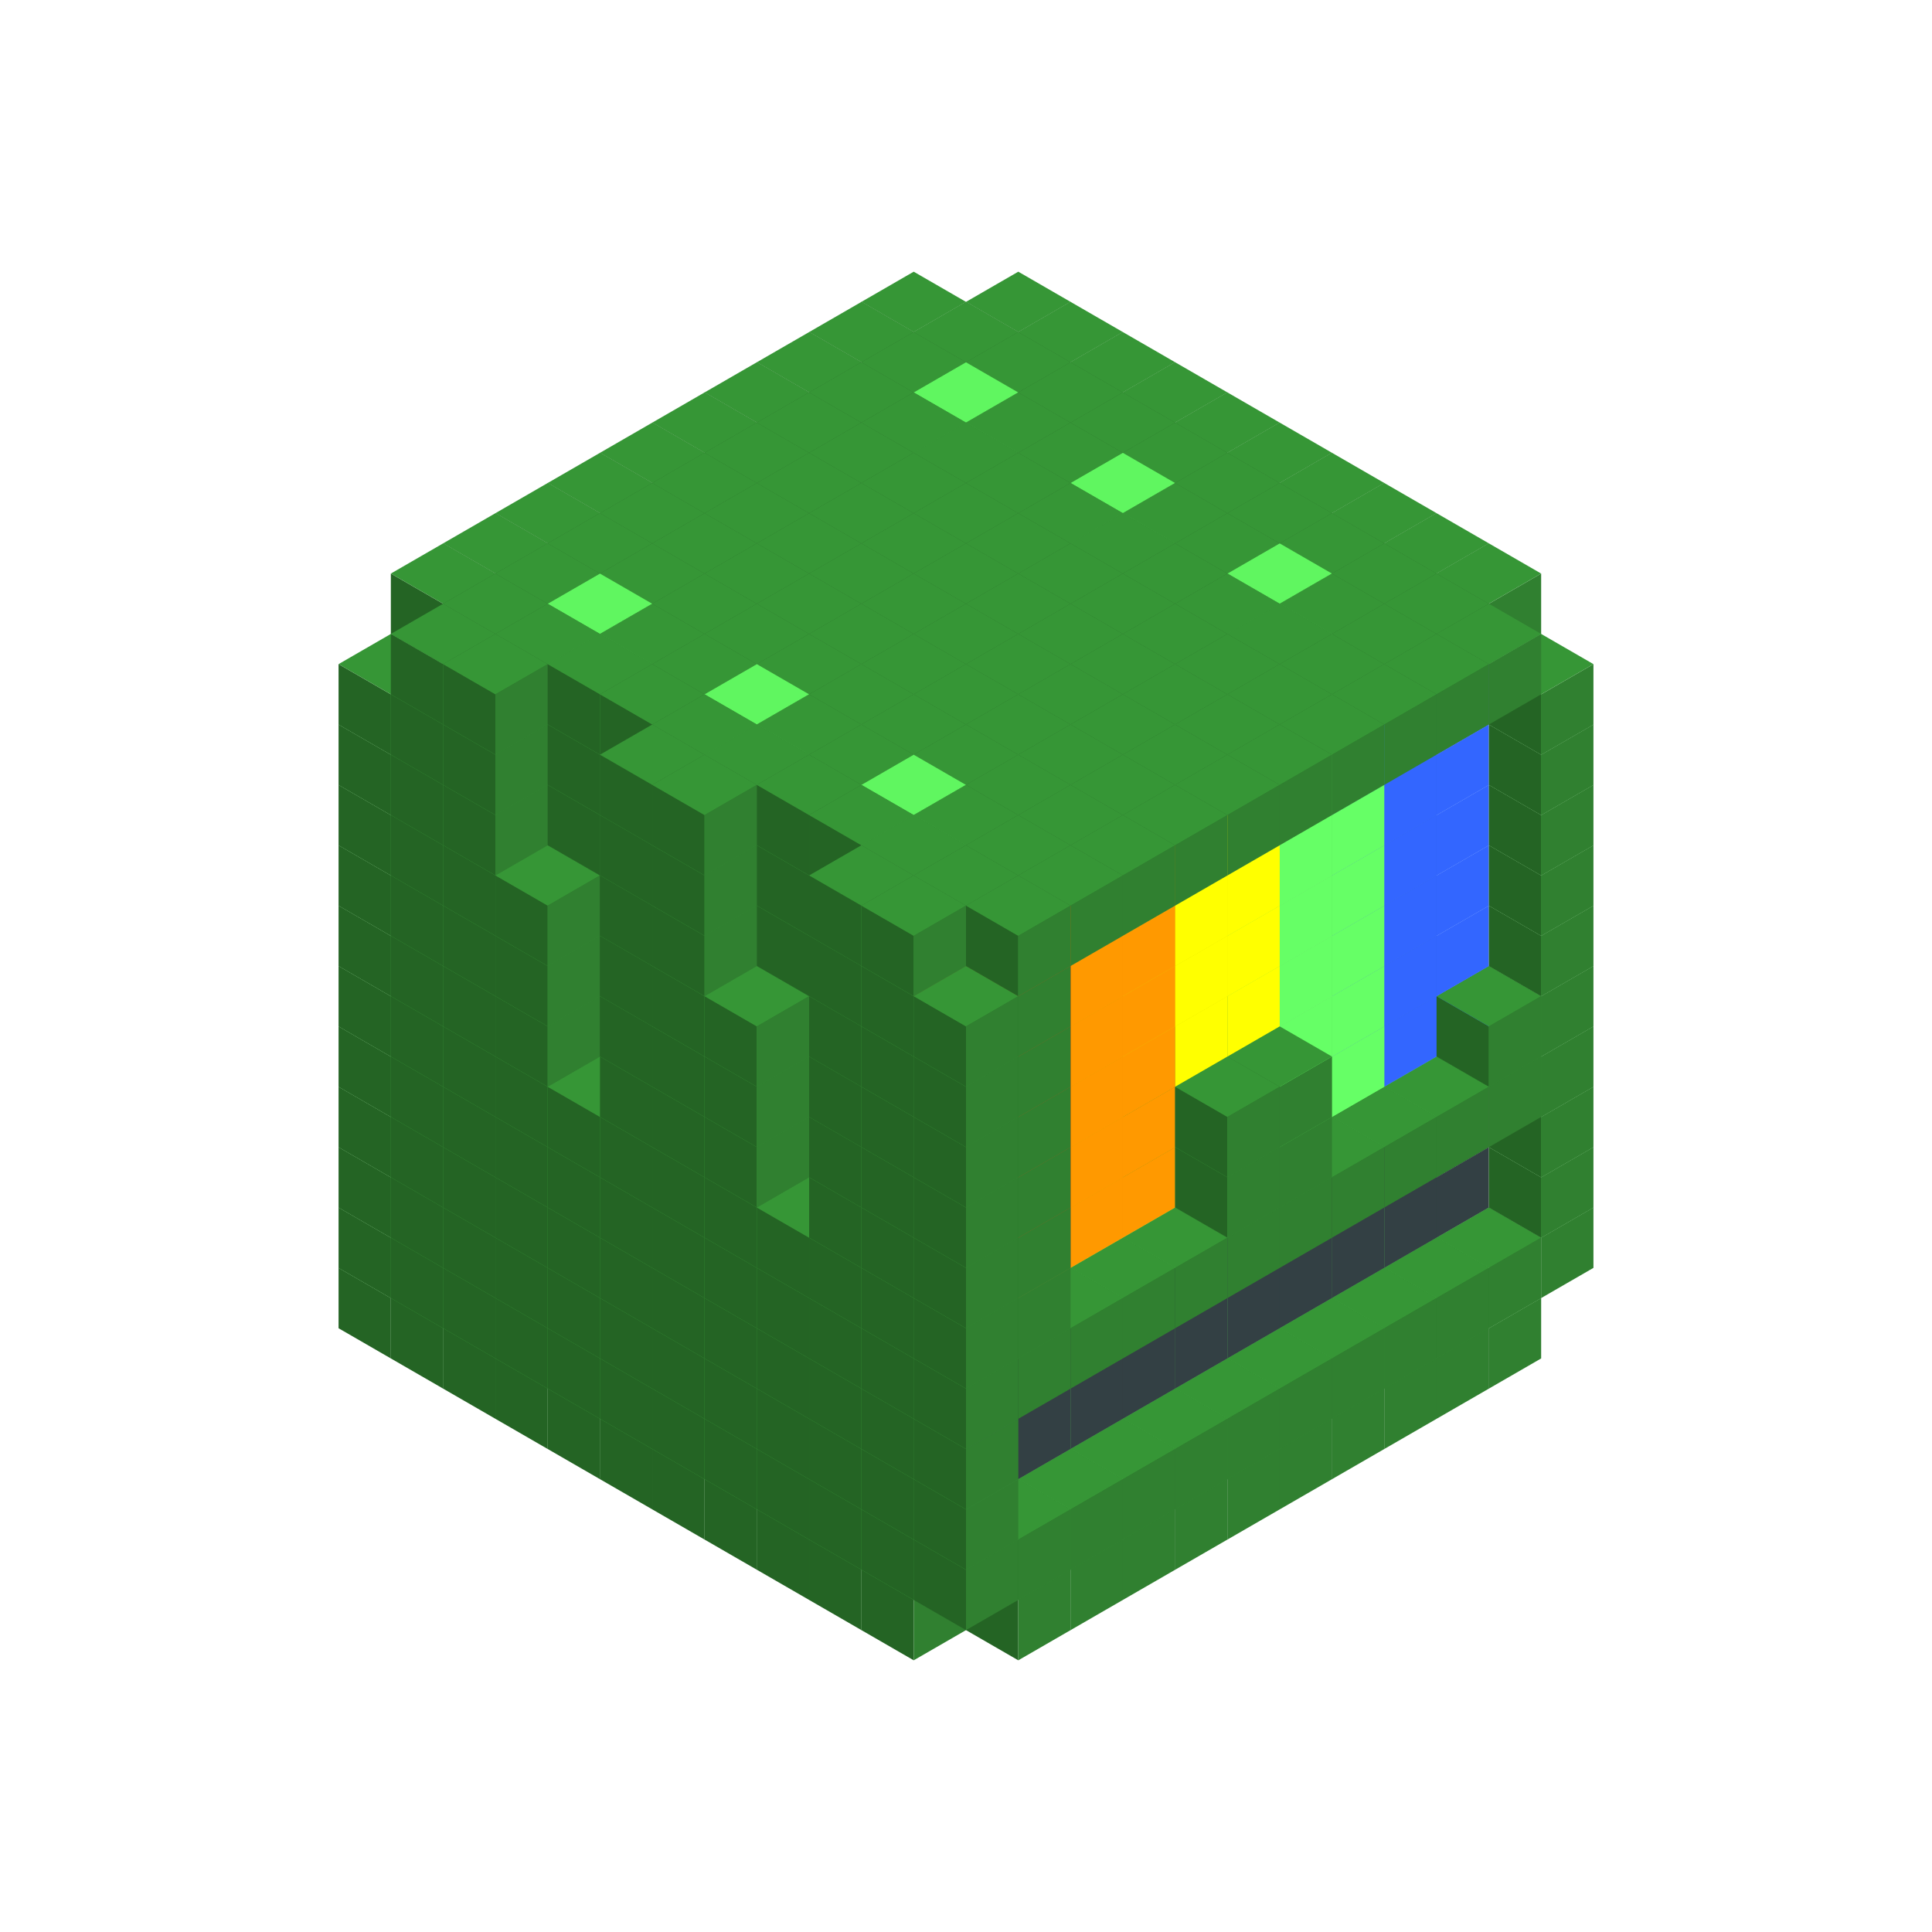 
<svg width='600' height='600' viewBox='4436371 5550000 3200000 3200000' xmlns='http://www.w3.org/2000/svg' xmlns:xlink='http://www.w3.org/1999/xlink'>
<use xlink:href='#v-0x000001b8-1' transform='translate(983738,3600000)'/>
<use xlink:href='#v-0x000001b8-1' transform='translate(1070341,3650000)'/>
<use xlink:href='#v-0x000001b8-1' transform='translate(1156944,3700000)'/>
<use xlink:href='#v-0x000001b8-1' transform='translate(1243547,3750000)'/>
<use xlink:href='#v-0x000001b8-1' transform='translate(1330150,3800000)'/>
<use xlink:href='#v-0x000001b8-1' transform='translate(1416753,3850000)'/>
<use xlink:href='#v-0x000001b8-1' transform='translate(1503356,3900000)'/>
<use xlink:href='#v-0x000001b8-1' transform='translate(1589959,3950000)'/>
<use xlink:href='#v-0x000001b8-1' transform='translate(1676562,4000000)'/>
<use xlink:href='#v-0x000001b8-1' transform='translate(1763165,4050000)'/>
<use xlink:href='#v-0x000001b8-1' transform='translate(1849768,4100000)'/>
<use xlink:href='#v-0x000001b8-1' transform='translate(2802401,3650000)'/>
<use xlink:href='#v-0x000001b8-1' transform='translate(2715798,3700000)'/>
<use xlink:href='#v-0x000001b8-1' transform='translate(2629195,3750000)'/>
<use xlink:href='#v-0x000001b8-1' transform='translate(2542592,3800000)'/>
<use xlink:href='#v-0x000001b8-1' transform='translate(2455989,3850000)'/>
<use xlink:href='#v-0x000001b8-1' transform='translate(2369386,3900000)'/>
<use xlink:href='#v-0x000001b8-1' transform='translate(2282783,3950000)'/>
<use xlink:href='#v-0x000001b8-1' transform='translate(2196180,4000000)'/>
<use xlink:href='#v-0x000001b8-1' transform='translate(2109577,4050000)'/>
<use xlink:href='#v-0x000001b8-1' transform='translate(2022974,4100000)'/>
<use xlink:href='#v-0x000001b8-1' transform='translate(983738,3500000)'/>
<use xlink:href='#v-0x000001b8-1' transform='translate(1156944,3500000)'/>
<use xlink:href='#v-0x000001b8-1' transform='translate(1070341,3550000)'/>
<use xlink:href='#v-0x000001b8-1' transform='translate(1243547,3550000)'/>
<use xlink:href='#v-0x000001b8-1' transform='translate(1156944,3600000)'/>
<use xlink:href='#v-0x000001b8-1' transform='translate(1330150,3600000)'/>
<use xlink:href='#v-0x000001b8-1' transform='translate(1243547,3650000)'/>
<use xlink:href='#v-0x000001b8-1' transform='translate(1416753,3650000)'/>
<use xlink:href='#v-0x000001b8-1' transform='translate(1330150,3700000)'/>
<use xlink:href='#v-0x000001b8-1' transform='translate(1503356,3700000)'/>
<use xlink:href='#v-0x000001b8-1' transform='translate(1416753,3750000)'/>
<use xlink:href='#v-0x000001b8-1' transform='translate(1589959,3750000)'/>
<use xlink:href='#v-0x000001b8-1' transform='translate(1503356,3800000)'/>
<use xlink:href='#v-0x000001b8-1' transform='translate(1676562,3800000)'/>
<use xlink:href='#v-0x000001b8-1' transform='translate(1589959,3850000)'/>
<use xlink:href='#v-0x000001b8-1' transform='translate(1763165,3850000)'/>
<use xlink:href='#v-0x000001b8-1' transform='translate(1676562,3900000)'/>
<use xlink:href='#v-0x000001b8-1' transform='translate(1849768,3900000)'/>
<use xlink:href='#v-0x000001b8-1' transform='translate(1763165,3950000)'/>
<use xlink:href='#v-0x000001b8-2' transform='translate(2715798,3500000)'/>
<use xlink:href='#v-0x000001b8-2' transform='translate(2629195,3550000)'/>
<use xlink:href='#v-0x000001b8-2' transform='translate(2542592,3600000)'/>
<use xlink:href='#v-0x000001b8-2' transform='translate(2455989,3650000)'/>
<use xlink:href='#v-0x000001b8-2' transform='translate(2369386,3700000)'/>
<use xlink:href='#v-0x000001b8-2' transform='translate(2282783,3750000)'/>
<use xlink:href='#v-0x000001b8-2' transform='translate(2196180,3800000)'/>
<use xlink:href='#v-0x000001b8-2' transform='translate(2109577,3850000)'/>
<use xlink:href='#v-0x000001b8-2' transform='translate(2022974,3900000)'/>
<use xlink:href='#v-0x000001b8-1' transform='translate(1936371,3950000)'/>
<use xlink:href='#v-0x000001b8-1' transform='translate(1849768,4000000)'/>
<use xlink:href='#v-0x000001b8-1' transform='translate(2889004,3500000)'/>
<use xlink:href='#v-0x000001b8-1' transform='translate(2802401,3550000)'/>
<use xlink:href='#v-0x000001b8-1' transform='translate(2715798,3600000)'/>
<use xlink:href='#v-0x000001b8-1' transform='translate(2629195,3650000)'/>
<use xlink:href='#v-0x000001b8-1' transform='translate(2542592,3700000)'/>
<use xlink:href='#v-0x000001b8-1' transform='translate(2455989,3750000)'/>
<use xlink:href='#v-0x000001b8-1' transform='translate(2369386,3800000)'/>
<use xlink:href='#v-0x000001b8-1' transform='translate(2282783,3850000)'/>
<use xlink:href='#v-0x000001b8-1' transform='translate(2196180,3900000)'/>
<use xlink:href='#v-0x000001b8-1' transform='translate(2109577,3950000)'/>
<use xlink:href='#v-0x000001b8-1' transform='translate(2022974,4000000)'/>
<use xlink:href='#v-0x000001b8-1' transform='translate(1936371,4050000)'/>
<use xlink:href='#v-0x000001b8-1' transform='translate(983738,3400000)'/>
<use xlink:href='#v-0x000001b8-1' transform='translate(1156944,3400000)'/>
<use xlink:href='#v-0x000001b8-1' transform='translate(1070341,3450000)'/>
<use xlink:href='#v-0x000001b8-1' transform='translate(1243547,3450000)'/>
<use xlink:href='#v-0x000001b8-1' transform='translate(1156944,3500000)'/>
<use xlink:href='#v-0x000001b8-1' transform='translate(1330150,3500000)'/>
<use xlink:href='#v-0x000001b8-1' transform='translate(1243547,3550000)'/>
<use xlink:href='#v-0x000001b8-1' transform='translate(1416753,3550000)'/>
<use xlink:href='#v-0x000001b8-1' transform='translate(1330150,3600000)'/>
<use xlink:href='#v-0x000001b8-1' transform='translate(1503356,3600000)'/>
<use xlink:href='#v-0x000001b8-1' transform='translate(1416753,3650000)'/>
<use xlink:href='#v-0x000001b8-1' transform='translate(1589959,3650000)'/>
<use xlink:href='#v-0x000001b8-1' transform='translate(1503356,3700000)'/>
<use xlink:href='#v-0x000001b8-1' transform='translate(1676562,3700000)'/>
<use xlink:href='#v-0x000001b8-1' transform='translate(1589959,3750000)'/>
<use xlink:href='#v-0x000001b8-1' transform='translate(1763165,3750000)'/>
<use xlink:href='#v-0x000001b8-1' transform='translate(1676562,3800000)'/>
<use xlink:href='#v-0x000001b8-1' transform='translate(1849768,3800000)'/>
<use xlink:href='#v-0x000001b8-1' transform='translate(1763165,3850000)'/>
<use xlink:href='#v-0x000001b8-4' transform='translate(2715798,3400000)'/>
<use xlink:href='#v-0x000001b8-4' transform='translate(2629195,3450000)'/>
<use xlink:href='#v-0x000001b8-4' transform='translate(2542592,3500000)'/>
<use xlink:href='#v-0x000001b8-4' transform='translate(2455989,3550000)'/>
<use xlink:href='#v-0x000001b8-4' transform='translate(2369386,3600000)'/>
<use xlink:href='#v-0x000001b8-4' transform='translate(2282783,3650000)'/>
<use xlink:href='#v-0x000001b8-4' transform='translate(2196180,3700000)'/>
<use xlink:href='#v-0x000001b8-4' transform='translate(2109577,3750000)'/>
<use xlink:href='#v-0x000001b8-4' transform='translate(2022974,3800000)'/>
<use xlink:href='#v-0x000001b8-4' transform='translate(1936371,3850000)'/>
<use xlink:href='#v-0x000001b8-1' transform='translate(1849768,3900000)'/>
<use xlink:href='#v-0x000001b8-1' transform='translate(2889004,3400000)'/>
<use xlink:href='#v-0x000001b8-1' transform='translate(1936371,3950000)'/>
<use xlink:href='#v-0x000001b8-1' transform='translate(983738,3300000)'/>
<use xlink:href='#v-0x000001b8-1' transform='translate(1156944,3300000)'/>
<use xlink:href='#v-0x000001b8-1' transform='translate(1070341,3350000)'/>
<use xlink:href='#v-0x000001b8-1' transform='translate(1243547,3350000)'/>
<use xlink:href='#v-0x000001b8-1' transform='translate(1156944,3400000)'/>
<use xlink:href='#v-0x000001b8-1' transform='translate(1330150,3400000)'/>
<use xlink:href='#v-0x000001b8-1' transform='translate(1243547,3450000)'/>
<use xlink:href='#v-0x000001b8-1' transform='translate(1416753,3450000)'/>
<use xlink:href='#v-0x000001b8-1' transform='translate(1330150,3500000)'/>
<use xlink:href='#v-0x000001b8-1' transform='translate(1503356,3500000)'/>
<use xlink:href='#v-0x000001b8-1' transform='translate(1416753,3550000)'/>
<use xlink:href='#v-0x000001b8-1' transform='translate(1589959,3550000)'/>
<use xlink:href='#v-0x000001b8-1' transform='translate(1503356,3600000)'/>
<use xlink:href='#v-0x000001b8-1' transform='translate(1676562,3600000)'/>
<use xlink:href='#v-0x000001b8-1' transform='translate(1589959,3650000)'/>
<use xlink:href='#v-0x000001b8-1' transform='translate(1763165,3650000)'/>
<use xlink:href='#v-0x000001b8-1' transform='translate(1676562,3700000)'/>
<use xlink:href='#v-0x000001b8-1' transform='translate(1849768,3700000)'/>
<use xlink:href='#v-0x000001b8-1' transform='translate(1763165,3750000)'/>
<use xlink:href='#v-0x000001b8-4' transform='translate(2715798,3300000)'/>
<use xlink:href='#v-0x000001b8-4' transform='translate(2629195,3350000)'/>
<use xlink:href='#v-0x000001b8-4' transform='translate(2542592,3400000)'/>
<use xlink:href='#v-0x000001b8-4' transform='translate(2455989,3450000)'/>
<use xlink:href='#v-0x000001b8-4' transform='translate(2369386,3500000)'/>
<use xlink:href='#v-0x000001b8-4' transform='translate(2282783,3550000)'/>
<use xlink:href='#v-0x000001b8-4' transform='translate(2196180,3600000)'/>
<use xlink:href='#v-0x000001b8-4' transform='translate(2109577,3650000)'/>
<use xlink:href='#v-0x000001b8-4' transform='translate(2022974,3700000)'/>
<use xlink:href='#v-0x000001b8-4' transform='translate(1936371,3750000)'/>
<use xlink:href='#v-0x000001b8-1' transform='translate(1849768,3800000)'/>
<use xlink:href='#v-0x000001b8-1' transform='translate(2889004,3300000)'/>
<use xlink:href='#v-0x000001b8-1' transform='translate(1936371,3850000)'/>
<use xlink:href='#v-0x000001b8-1' transform='translate(983738,3200000)'/>
<use xlink:href='#v-0x000001b8-1' transform='translate(1156944,3200000)'/>
<use xlink:href='#v-0x000001b8-1' transform='translate(1070341,3250000)'/>
<use xlink:href='#v-0x000001b8-1' transform='translate(1243547,3250000)'/>
<use xlink:href='#v-0x000001b8-1' transform='translate(1156944,3300000)'/>
<use xlink:href='#v-0x000001b8-1' transform='translate(1330150,3300000)'/>
<use xlink:href='#v-0x000001b8-1' transform='translate(1243547,3350000)'/>
<use xlink:href='#v-0x000001b8-1' transform='translate(1416753,3350000)'/>
<use xlink:href='#v-0x000001b8-1' transform='translate(1330150,3400000)'/>
<use xlink:href='#v-0x000001b8-1' transform='translate(1503356,3400000)'/>
<use xlink:href='#v-0x000001b8-1' transform='translate(1416753,3450000)'/>
<use xlink:href='#v-0x000001b8-1' transform='translate(1589959,3450000)'/>
<use xlink:href='#v-0x000001b8-1' transform='translate(1503356,3500000)'/>
<use xlink:href='#v-0x000001b8-1' transform='translate(1676562,3500000)'/>
<use xlink:href='#v-0x000001b8-1' transform='translate(1589959,3550000)'/>
<use xlink:href='#v-0x000001b8-1' transform='translate(1763165,3550000)'/>
<use xlink:href='#v-0x000001b8-1' transform='translate(1676562,3600000)'/>
<use xlink:href='#v-0x000001b8-1' transform='translate(1849768,3600000)'/>
<use xlink:href='#v-0x000001b8-1' transform='translate(1763165,3650000)'/>
<use xlink:href='#v-0x000001b8-2' transform='translate(2715798,3200000)'/>
<use xlink:href='#v-0x000001b8-2' transform='translate(2629195,3250000)'/>
<use xlink:href='#v-0x000001b8-2' transform='translate(2542592,3300000)'/>
<use xlink:href='#v-0x000001b8-2' transform='translate(2455989,3350000)'/>
<use xlink:href='#v-0x000001b8-2' transform='translate(2369386,3400000)'/>
<use xlink:href='#v-0x000001b8-2' transform='translate(2282783,3450000)'/>
<use xlink:href='#v-0x000001b8-2' transform='translate(2196180,3500000)'/>
<use xlink:href='#v-0x000001b8-2' transform='translate(2109577,3550000)'/>
<use xlink:href='#v-0x000001b8-2' transform='translate(2022974,3600000)'/>
<use xlink:href='#v-0x000001b8-1' transform='translate(1936371,3650000)'/>
<use xlink:href='#v-0x000001b8-1' transform='translate(1849768,3700000)'/>
<use xlink:href='#v-0x000001b8-1' transform='translate(2889004,3200000)'/>
<use xlink:href='#v-0x000001b8-1' transform='translate(2802401,3250000)'/>
<use xlink:href='#v-0x000001b8-1' transform='translate(2715798,3300000)'/>
<use xlink:href='#v-0x000001b8-1' transform='translate(2629195,3350000)'/>
<use xlink:href='#v-0x000001b8-1' transform='translate(2542592,3400000)'/>
<use xlink:href='#v-0x000001b8-1' transform='translate(2455989,3450000)'/>
<use xlink:href='#v-0x000001b8-1' transform='translate(2369386,3500000)'/>
<use xlink:href='#v-0x000001b8-1' transform='translate(2282783,3550000)'/>
<use xlink:href='#v-0x000001b8-1' transform='translate(2196180,3600000)'/>
<use xlink:href='#v-0x000001b8-1' transform='translate(2109577,3650000)'/>
<use xlink:href='#v-0x000001b8-1' transform='translate(2022974,3700000)'/>
<use xlink:href='#v-0x000001b8-1' transform='translate(1936371,3750000)'/>
<use xlink:href='#v-0x000001b8-1' transform='translate(983738,3100000)'/>
<use xlink:href='#v-0x000001b8-1' transform='translate(1156944,3100000)'/>
<use xlink:href='#v-0x000001b8-1' transform='translate(1070341,3150000)'/>
<use xlink:href='#v-0x000001b8-1' transform='translate(1243547,3150000)'/>
<use xlink:href='#v-0x000001b8-1' transform='translate(1156944,3200000)'/>
<use xlink:href='#v-0x000001b8-1' transform='translate(1330150,3200000)'/>
<use xlink:href='#v-0x000001b8-1' transform='translate(1243547,3250000)'/>
<use xlink:href='#v-0x000001b8-1' transform='translate(1416753,3250000)'/>
<use xlink:href='#v-0x000001b8-1' transform='translate(1330150,3300000)'/>
<use xlink:href='#v-0x000001b8-1' transform='translate(1503356,3300000)'/>
<use xlink:href='#v-0x000001b8-1' transform='translate(1416753,3350000)'/>
<use xlink:href='#v-0x000001b8-1' transform='translate(1589959,3350000)'/>
<use xlink:href='#v-0x000001b8-1' transform='translate(1503356,3400000)'/>
<use xlink:href='#v-0x000001b8-1' transform='translate(1676562,3400000)'/>
<use xlink:href='#v-0x000001b8-1' transform='translate(1589959,3450000)'/>
<use xlink:href='#v-0x000001b8-1' transform='translate(1763165,3450000)'/>
<use xlink:href='#v-0x000001b8-1' transform='translate(1676562,3500000)'/>
<use xlink:href='#v-0x000001b8-1' transform='translate(1849768,3500000)'/>
<use xlink:href='#v-0x000001b8-1' transform='translate(1763165,3550000)'/>
<use xlink:href='#v-0x000001b8-9' transform='translate(2715798,3100000)'/>
<use xlink:href='#v-0x000001b8-9' transform='translate(2629195,3150000)'/>
<use xlink:href='#v-0x000001b8-8' transform='translate(2542592,3200000)'/>
<use xlink:href='#v-0x000001b8-8' transform='translate(2455989,3250000)'/>
<use xlink:href='#v-0x000001b8-1' transform='translate(2369386,3300000)'/>
<use xlink:href='#v-0x000001b8-1' transform='translate(2282783,3350000)'/>
<use xlink:href='#v-0x000001b8-6' transform='translate(2196180,3400000)'/>
<use xlink:href='#v-0x000001b8-6' transform='translate(2109577,3450000)'/>
<use xlink:href='#v-0x000001b8-5' transform='translate(2022974,3500000)'/>
<use xlink:href='#v-0x000001b8-5' transform='translate(1936371,3550000)'/>
<use xlink:href='#v-0x000001b8-1' transform='translate(1849768,3600000)'/>
<use xlink:href='#v-0x000001b8-1' transform='translate(2889004,3100000)'/>
<use xlink:href='#v-0x000001b8-1' transform='translate(2802401,3150000)'/>
<use xlink:href='#v-0x000001b8-1' transform='translate(2455989,3350000)'/>
<use xlink:href='#v-0x000001b8-1' transform='translate(2369386,3400000)'/>
<use xlink:href='#v-0x000001b8-1' transform='translate(2022974,3600000)'/>
<use xlink:href='#v-0x000001b8-1' transform='translate(1936371,3650000)'/>
<use xlink:href='#v-0x000001b8-1' transform='translate(983738,3000000)'/>
<use xlink:href='#v-0x000001b8-1' transform='translate(1156944,3000000)'/>
<use xlink:href='#v-0x000001b8-1' transform='translate(1070341,3050000)'/>
<use xlink:href='#v-0x000001b8-1' transform='translate(1243547,3050000)'/>
<use xlink:href='#v-0x000001b8-1' transform='translate(1156944,3100000)'/>
<use xlink:href='#v-0x000001b8-1' transform='translate(1330150,3100000)'/>
<use xlink:href='#v-0x000001b8-1' transform='translate(1243547,3150000)'/>
<use xlink:href='#v-0x000001b8-1' transform='translate(1416753,3150000)'/>
<use xlink:href='#v-0x000001b8-1' transform='translate(1503356,3200000)'/>
<use xlink:href='#v-0x000001b8-1' transform='translate(1416753,3250000)'/>
<use xlink:href='#v-0x000001b8-1' transform='translate(1589959,3250000)'/>
<use xlink:href='#v-0x000001b8-1' transform='translate(1503356,3300000)'/>
<use xlink:href='#v-0x000001b8-1' transform='translate(1676562,3300000)'/>
<use xlink:href='#v-0x000001b8-1' transform='translate(1589959,3350000)'/>
<use xlink:href='#v-0x000001b8-1' transform='translate(1763165,3350000)'/>
<use xlink:href='#v-0x000001b8-1' transform='translate(1849768,3400000)'/>
<use xlink:href='#v-0x000001b8-1' transform='translate(1763165,3450000)'/>
<use xlink:href='#v-0x000001b8-9' transform='translate(2715798,3000000)'/>
<use xlink:href='#v-0x000001b8-9' transform='translate(2629195,3050000)'/>
<use xlink:href='#v-0x000001b8-8' transform='translate(2542592,3100000)'/>
<use xlink:href='#v-0x000001b8-8' transform='translate(2455989,3150000)'/>
<use xlink:href='#v-0x000001b8-1' transform='translate(2369386,3200000)'/>
<use xlink:href='#v-0x000001b8-1' transform='translate(2282783,3250000)'/>
<use xlink:href='#v-0x000001b8-6' transform='translate(2196180,3300000)'/>
<use xlink:href='#v-0x000001b8-6' transform='translate(2109577,3350000)'/>
<use xlink:href='#v-0x000001b8-5' transform='translate(2022974,3400000)'/>
<use xlink:href='#v-0x000001b8-5' transform='translate(1936371,3450000)'/>
<use xlink:href='#v-0x000001b8-1' transform='translate(1849768,3500000)'/>
<use xlink:href='#v-0x000001b8-1' transform='translate(2889004,3000000)'/>
<use xlink:href='#v-0x000001b8-1' transform='translate(2455989,3250000)'/>
<use xlink:href='#v-0x000001b8-1' transform='translate(2369386,3300000)'/>
<use xlink:href='#v-0x000001b8-1' transform='translate(2022974,3500000)'/>
<use xlink:href='#v-0x000001b8-1' transform='translate(1936371,3550000)'/>
<use xlink:href='#v-0x000001b8-1' transform='translate(983738,2900000)'/>
<use xlink:href='#v-0x000001b8-1' transform='translate(1156944,2900000)'/>
<use xlink:href='#v-0x000001b8-1' transform='translate(1070341,2950000)'/>
<use xlink:href='#v-0x000001b8-1' transform='translate(1243547,2950000)'/>
<use xlink:href='#v-0x000001b8-1' transform='translate(1156944,3000000)'/>
<use xlink:href='#v-0x000001b8-1' transform='translate(1330150,3000000)'/>
<use xlink:href='#v-0x000001b8-1' transform='translate(1243547,3050000)'/>
<use xlink:href='#v-0x000001b8-1' transform='translate(1416753,3050000)'/>
<use xlink:href='#v-0x000001b8-1' transform='translate(1503356,3100000)'/>
<use xlink:href='#v-0x000001b8-1' transform='translate(1416753,3150000)'/>
<use xlink:href='#v-0x000001b8-1' transform='translate(1589959,3150000)'/>
<use xlink:href='#v-0x000001b8-1' transform='translate(1503356,3200000)'/>
<use xlink:href='#v-0x000001b8-1' transform='translate(1676562,3200000)'/>
<use xlink:href='#v-0x000001b8-1' transform='translate(1589959,3250000)'/>
<use xlink:href='#v-0x000001b8-1' transform='translate(1763165,3250000)'/>
<use xlink:href='#v-0x000001b8-1' transform='translate(1849768,3300000)'/>
<use xlink:href='#v-0x000001b8-1' transform='translate(1763165,3350000)'/>
<use xlink:href='#v-0x000001b8-9' transform='translate(2715798,2900000)'/>
<use xlink:href='#v-0x000001b8-9' transform='translate(2629195,2950000)'/>
<use xlink:href='#v-0x000001b8-8' transform='translate(2542592,3000000)'/>
<use xlink:href='#v-0x000001b8-8' transform='translate(2455989,3050000)'/>
<use xlink:href='#v-0x000001b8-7' transform='translate(2369386,3100000)'/>
<use xlink:href='#v-0x000001b8-7' transform='translate(2282783,3150000)'/>
<use xlink:href='#v-0x000001b8-6' transform='translate(2196180,3200000)'/>
<use xlink:href='#v-0x000001b8-6' transform='translate(2109577,3250000)'/>
<use xlink:href='#v-0x000001b8-5' transform='translate(2022974,3300000)'/>
<use xlink:href='#v-0x000001b8-5' transform='translate(1936371,3350000)'/>
<use xlink:href='#v-0x000001b8-1' transform='translate(1849768,3400000)'/>
<use xlink:href='#v-0x000001b8-1' transform='translate(2889004,2900000)'/>
<use xlink:href='#v-0x000001b8-1' transform='translate(2022974,3400000)'/>
<use xlink:href='#v-0x000001b8-1' transform='translate(1936371,3450000)'/>
<use xlink:href='#v-0x000001b8-1' transform='translate(983738,2800000)'/>
<use xlink:href='#v-0x000001b8-1' transform='translate(1156944,2800000)'/>
<use xlink:href='#v-0x000001b8-1' transform='translate(1070341,2850000)'/>
<use xlink:href='#v-0x000001b8-1' transform='translate(1243547,2850000)'/>
<use xlink:href='#v-0x000001b8-1' transform='translate(1156944,2900000)'/>
<use xlink:href='#v-0x000001b8-1' transform='translate(1330150,2900000)'/>
<use xlink:href='#v-0x000001b8-1' transform='translate(1243547,2950000)'/>
<use xlink:href='#v-0x000001b8-1' transform='translate(1416753,2950000)'/>
<use xlink:href='#v-0x000001b8-1' transform='translate(1503356,3000000)'/>
<use xlink:href='#v-0x000001b8-1' transform='translate(1416753,3050000)'/>
<use xlink:href='#v-0x000001b8-1' transform='translate(1589959,3050000)'/>
<use xlink:href='#v-0x000001b8-1' transform='translate(1503356,3100000)'/>
<use xlink:href='#v-0x000001b8-1' transform='translate(1676562,3100000)'/>
<use xlink:href='#v-0x000001b8-1' transform='translate(1589959,3150000)'/>
<use xlink:href='#v-0x000001b8-1' transform='translate(1763165,3150000)'/>
<use xlink:href='#v-0x000001b8-1' transform='translate(1849768,3200000)'/>
<use xlink:href='#v-0x000001b8-1' transform='translate(1763165,3250000)'/>
<use xlink:href='#v-0x000001b8-9' transform='translate(2715798,2800000)'/>
<use xlink:href='#v-0x000001b8-9' transform='translate(2629195,2850000)'/>
<use xlink:href='#v-0x000001b8-8' transform='translate(2542592,2900000)'/>
<use xlink:href='#v-0x000001b8-8' transform='translate(2455989,2950000)'/>
<use xlink:href='#v-0x000001b8-7' transform='translate(2369386,3000000)'/>
<use xlink:href='#v-0x000001b8-7' transform='translate(2282783,3050000)'/>
<use xlink:href='#v-0x000001b8-6' transform='translate(2196180,3100000)'/>
<use xlink:href='#v-0x000001b8-6' transform='translate(2109577,3150000)'/>
<use xlink:href='#v-0x000001b8-5' transform='translate(2022974,3200000)'/>
<use xlink:href='#v-0x000001b8-5' transform='translate(1936371,3250000)'/>
<use xlink:href='#v-0x000001b8-1' transform='translate(1849768,3300000)'/>
<use xlink:href='#v-0x000001b8-1' transform='translate(2889004,2800000)'/>
<use xlink:href='#v-0x000001b8-1' transform='translate(2022974,3300000)'/>
<use xlink:href='#v-0x000001b8-1' transform='translate(1936371,3350000)'/>
<use xlink:href='#v-0x000001b8-1' transform='translate(983738,2700000)'/>
<use xlink:href='#v-0x000001b8-1' transform='translate(1156944,2700000)'/>
<use xlink:href='#v-0x000001b8-1' transform='translate(1070341,2750000)'/>
<use xlink:href='#v-0x000001b8-1' transform='translate(1243547,2750000)'/>
<use xlink:href='#v-0x000001b8-1' transform='translate(1156944,2800000)'/>
<use xlink:href='#v-0x000001b8-1' transform='translate(1330150,2800000)'/>
<use xlink:href='#v-0x000001b8-1' transform='translate(1416753,2850000)'/>
<use xlink:href='#v-0x000001b8-1' transform='translate(1503356,2900000)'/>
<use xlink:href='#v-0x000001b8-1' transform='translate(1416753,2950000)'/>
<use xlink:href='#v-0x000001b8-1' transform='translate(1589959,2950000)'/>
<use xlink:href='#v-0x000001b8-1' transform='translate(1503356,3000000)'/>
<use xlink:href='#v-0x000001b8-1' transform='translate(1676562,3000000)'/>
<use xlink:href='#v-0x000001b8-1' transform='translate(1763165,3050000)'/>
<use xlink:href='#v-0x000001b8-1' transform='translate(1849768,3100000)'/>
<use xlink:href='#v-0x000001b8-1' transform='translate(1763165,3150000)'/>
<use xlink:href='#v-0x000001b8-9' transform='translate(2715798,2700000)'/>
<use xlink:href='#v-0x000001b8-9' transform='translate(2629195,2750000)'/>
<use xlink:href='#v-0x000001b8-8' transform='translate(2542592,2800000)'/>
<use xlink:href='#v-0x000001b8-8' transform='translate(2455989,2850000)'/>
<use xlink:href='#v-0x000001b8-7' transform='translate(2369386,2900000)'/>
<use xlink:href='#v-0x000001b8-7' transform='translate(2282783,2950000)'/>
<use xlink:href='#v-0x000001b8-6' transform='translate(2196180,3000000)'/>
<use xlink:href='#v-0x000001b8-6' transform='translate(2109577,3050000)'/>
<use xlink:href='#v-0x000001b8-5' transform='translate(2022974,3100000)'/>
<use xlink:href='#v-0x000001b8-5' transform='translate(1936371,3150000)'/>
<use xlink:href='#v-0x000001b8-1' transform='translate(1849768,3200000)'/>
<use xlink:href='#v-0x000001b8-1' transform='translate(2889004,2700000)'/>
<use xlink:href='#v-0x000001b8-1' transform='translate(2022974,3200000)'/>
<use xlink:href='#v-0x000001b8-1' transform='translate(1936371,3250000)'/>
<use xlink:href='#v-0x000001b8-1' transform='translate(983738,2600000)'/>
<use xlink:href='#v-0x000001b8-1' transform='translate(1156944,2600000)'/>
<use xlink:href='#v-0x000001b8-1' transform='translate(1070341,2650000)'/>
<use xlink:href='#v-0x000001b8-1' transform='translate(1243547,2650000)'/>
<use xlink:href='#v-0x000001b8-1' transform='translate(1156944,2700000)'/>
<use xlink:href='#v-0x000001b8-1' transform='translate(1330150,2700000)'/>
<use xlink:href='#v-0x000001b8-1' transform='translate(1416753,2750000)'/>
<use xlink:href='#v-0x000001b8-1' transform='translate(1503356,2800000)'/>
<use xlink:href='#v-0x000001b8-1' transform='translate(1416753,2850000)'/>
<use xlink:href='#v-0x000001b8-1' transform='translate(1589959,2850000)'/>
<use xlink:href='#v-0x000001b8-1' transform='translate(1503356,2900000)'/>
<use xlink:href='#v-0x000001b8-1' transform='translate(1676562,2900000)'/>
<use xlink:href='#v-0x000001b8-1' transform='translate(1763165,2950000)'/>
<use xlink:href='#v-0x000001b8-1' transform='translate(1849768,3000000)'/>
<use xlink:href='#v-0x000001b8-1' transform='translate(1763165,3050000)'/>
<use xlink:href='#v-0x000001b8-9' transform='translate(2715798,2600000)'/>
<use xlink:href='#v-0x000001b8-9' transform='translate(2629195,2650000)'/>
<use xlink:href='#v-0x000001b8-8' transform='translate(2542592,2700000)'/>
<use xlink:href='#v-0x000001b8-8' transform='translate(2455989,2750000)'/>
<use xlink:href='#v-0x000001b8-7' transform='translate(2369386,2800000)'/>
<use xlink:href='#v-0x000001b8-7' transform='translate(2282783,2850000)'/>
<use xlink:href='#v-0x000001b8-6' transform='translate(2196180,2900000)'/>
<use xlink:href='#v-0x000001b8-6' transform='translate(2109577,2950000)'/>
<use xlink:href='#v-0x000001b8-5' transform='translate(2022974,3000000)'/>
<use xlink:href='#v-0x000001b8-5' transform='translate(1936371,3050000)'/>
<use xlink:href='#v-0x000001b8-1' transform='translate(1849768,3100000)'/>
<use xlink:href='#v-0x000001b8-1' transform='translate(2889004,2600000)'/>
<use xlink:href='#v-0x000001b8-1' transform='translate(2022974,3100000)'/>
<use xlink:href='#v-0x000001b8-1' transform='translate(1936371,3150000)'/>
<use xlink:href='#v-0x000001b8-1' transform='translate(1849768,2000000)'/>
<use xlink:href='#v-0x000001b8-1' transform='translate(1763165,2050000)'/>
<use xlink:href='#v-0x000001b8-1' transform='translate(1676562,2100000)'/>
<use xlink:href='#v-0x000001b8-1' transform='translate(1589959,2150000)'/>
<use xlink:href='#v-0x000001b8-1' transform='translate(1503356,2200000)'/>
<use xlink:href='#v-0x000001b8-1' transform='translate(1416753,2250000)'/>
<use xlink:href='#v-0x000001b8-1' transform='translate(1330150,2300000)'/>
<use xlink:href='#v-0x000001b8-1' transform='translate(1243547,2350000)'/>
<use xlink:href='#v-0x000001b8-1' transform='translate(1156944,2400000)'/>
<use xlink:href='#v-0x000001b8-1' transform='translate(1070341,2450000)'/>
<use xlink:href='#v-0x000001b8-1' transform='translate(2022974,2000000)'/>
<use xlink:href='#v-0x000001b8-1' transform='translate(1936371,2050000)'/>
<use xlink:href='#v-0x000001b8-1' transform='translate(1849768,2100000)'/>
<use xlink:href='#v-0x000001b8-1' transform='translate(1763165,2150000)'/>
<use xlink:href='#v-0x000001b8-1' transform='translate(1676562,2200000)'/>
<use xlink:href='#v-0x000001b8-1' transform='translate(1589959,2250000)'/>
<use xlink:href='#v-0x000001b8-1' transform='translate(1503356,2300000)'/>
<use xlink:href='#v-0x000001b8-1' transform='translate(1416753,2350000)'/>
<use xlink:href='#v-0x000001b8-1' transform='translate(1330150,2400000)'/>
<use xlink:href='#v-0x000001b8-1' transform='translate(1243547,2450000)'/>
<use xlink:href='#v-0x000001b8-1' transform='translate(1156944,2500000)'/>
<use xlink:href='#v-0x000001b8-1' transform='translate(1070341,2550000)'/>
<use xlink:href='#v-0x000001b8-1' transform='translate(2109577,2050000)'/>
<use xlink:href='#v-0x000001b8-1' transform='translate(2022974,2100000)'/>
<use xlink:href='#v-0x000001b8-2' transform='translate(1936371,2150000)'/>
<use xlink:href='#v-0x000001b8-1' transform='translate(1849768,2200000)'/>
<use xlink:href='#v-0x000001b8-1' transform='translate(1763165,2250000)'/>
<use xlink:href='#v-0x000001b8-1' transform='translate(1676562,2300000)'/>
<use xlink:href='#v-0x000001b8-1' transform='translate(1589959,2350000)'/>
<use xlink:href='#v-0x000001b8-1' transform='translate(1503356,2400000)'/>
<use xlink:href='#v-0x000001b8-1' transform='translate(1416753,2450000)'/>
<use xlink:href='#v-0x000001b8-2' transform='translate(1330150,2500000)'/>
<use xlink:href='#v-0x000001b8-1' transform='translate(1243547,2550000)'/>
<use xlink:href='#v-0x000001b8-1' transform='translate(1156944,2600000)'/>
<use xlink:href='#v-0x000001b8-1' transform='translate(2196180,2100000)'/>
<use xlink:href='#v-0x000001b8-1' transform='translate(2109577,2150000)'/>
<use xlink:href='#v-0x000001b8-1' transform='translate(2022974,2200000)'/>
<use xlink:href='#v-0x000001b8-1' transform='translate(1936371,2250000)'/>
<use xlink:href='#v-0x000001b8-1' transform='translate(1849768,2300000)'/>
<use xlink:href='#v-0x000001b8-1' transform='translate(1763165,2350000)'/>
<use xlink:href='#v-0x000001b8-1' transform='translate(1676562,2400000)'/>
<use xlink:href='#v-0x000001b8-1' transform='translate(1589959,2450000)'/>
<use xlink:href='#v-0x000001b8-1' transform='translate(1503356,2500000)'/>
<use xlink:href='#v-0x000001b8-1' transform='translate(1416753,2550000)'/>
<use xlink:href='#v-0x000001b8-1' transform='translate(1330150,2600000)'/>
<use xlink:href='#v-0x000001b8-1' transform='translate(2282783,2150000)'/>
<use xlink:href='#v-0x000001b8-1' transform='translate(2196180,2200000)'/>
<use xlink:href='#v-0x000001b8-1' transform='translate(2109577,2250000)'/>
<use xlink:href='#v-0x000001b8-1' transform='translate(2022974,2300000)'/>
<use xlink:href='#v-0x000001b8-1' transform='translate(1936371,2350000)'/>
<use xlink:href='#v-0x000001b8-1' transform='translate(1849768,2400000)'/>
<use xlink:href='#v-0x000001b8-1' transform='translate(1763165,2450000)'/>
<use xlink:href='#v-0x000001b8-1' transform='translate(1676562,2500000)'/>
<use xlink:href='#v-0x000001b8-1' transform='translate(1589959,2550000)'/>
<use xlink:href='#v-0x000001b8-1' transform='translate(1503356,2600000)'/>
<use xlink:href='#v-0x000001b8-1' transform='translate(1416753,2650000)'/>
<use xlink:href='#v-0x000001b8-1' transform='translate(2369386,2200000)'/>
<use xlink:href='#v-0x000001b8-1' transform='translate(2282783,2250000)'/>
<use xlink:href='#v-0x000001b8-2' transform='translate(2196180,2300000)'/>
<use xlink:href='#v-0x000001b8-1' transform='translate(2109577,2350000)'/>
<use xlink:href='#v-0x000001b8-1' transform='translate(2022974,2400000)'/>
<use xlink:href='#v-0x000001b8-1' transform='translate(1936371,2450000)'/>
<use xlink:href='#v-0x000001b8-1' transform='translate(1849768,2500000)'/>
<use xlink:href='#v-0x000001b8-1' transform='translate(1763165,2550000)'/>
<use xlink:href='#v-0x000001b8-1' transform='translate(1676562,2600000)'/>
<use xlink:href='#v-0x000001b8-2' transform='translate(1589959,2650000)'/>
<use xlink:href='#v-0x000001b8-1' transform='translate(1503356,2700000)'/>
<use xlink:href='#v-0x000001b8-1' transform='translate(1416753,2750000)'/>
<use xlink:href='#v-0x000001b8-1' transform='translate(2455989,2250000)'/>
<use xlink:href='#v-0x000001b8-1' transform='translate(2369386,2300000)'/>
<use xlink:href='#v-0x000001b8-1' transform='translate(2282783,2350000)'/>
<use xlink:href='#v-0x000001b8-1' transform='translate(2196180,2400000)'/>
<use xlink:href='#v-0x000001b8-1' transform='translate(2109577,2450000)'/>
<use xlink:href='#v-0x000001b8-1' transform='translate(2022974,2500000)'/>
<use xlink:href='#v-0x000001b8-1' transform='translate(1936371,2550000)'/>
<use xlink:href='#v-0x000001b8-1' transform='translate(1849768,2600000)'/>
<use xlink:href='#v-0x000001b8-1' transform='translate(1763165,2650000)'/>
<use xlink:href='#v-0x000001b8-1' transform='translate(1676562,2700000)'/>
<use xlink:href='#v-0x000001b8-1' transform='translate(1589959,2750000)'/>
<use xlink:href='#v-0x000001b8-1' transform='translate(1503356,2800000)'/>
<use xlink:href='#v-0x000001b8-1' transform='translate(2542592,2300000)'/>
<use xlink:href='#v-0x000001b8-1' transform='translate(2455989,2350000)'/>
<use xlink:href='#v-0x000001b8-1' transform='translate(2369386,2400000)'/>
<use xlink:href='#v-0x000001b8-1' transform='translate(2282783,2450000)'/>
<use xlink:href='#v-0x000001b8-1' transform='translate(2196180,2500000)'/>
<use xlink:href='#v-0x000001b8-1' transform='translate(2109577,2550000)'/>
<use xlink:href='#v-0x000001b8-1' transform='translate(2022974,2600000)'/>
<use xlink:href='#v-0x000001b8-1' transform='translate(1936371,2650000)'/>
<use xlink:href='#v-0x000001b8-1' transform='translate(1849768,2700000)'/>
<use xlink:href='#v-0x000001b8-1' transform='translate(1763165,2750000)'/>
<use xlink:href='#v-0x000001b8-1' transform='translate(1676562,2800000)'/>
<use xlink:href='#v-0x000001b8-1' transform='translate(2629195,2350000)'/>
<use xlink:href='#v-0x000001b8-1' transform='translate(2542592,2400000)'/>
<use xlink:href='#v-0x000001b8-2' transform='translate(2455989,2450000)'/>
<use xlink:href='#v-0x000001b8-1' transform='translate(2369386,2500000)'/>
<use xlink:href='#v-0x000001b8-1' transform='translate(2282783,2550000)'/>
<use xlink:href='#v-0x000001b8-1' transform='translate(2196180,2600000)'/>
<use xlink:href='#v-0x000001b8-1' transform='translate(2109577,2650000)'/>
<use xlink:href='#v-0x000001b8-1' transform='translate(2022974,2700000)'/>
<use xlink:href='#v-0x000001b8-1' transform='translate(1936371,2750000)'/>
<use xlink:href='#v-0x000001b8-2' transform='translate(1849768,2800000)'/>
<use xlink:href='#v-0x000001b8-1' transform='translate(1763165,2850000)'/>
<use xlink:href='#v-0x000001b8-1' transform='translate(2715798,2400000)'/>
<use xlink:href='#v-0x000001b8-1' transform='translate(2629195,2450000)'/>
<use xlink:href='#v-0x000001b8-1' transform='translate(2542592,2500000)'/>
<use xlink:href='#v-0x000001b8-1' transform='translate(2455989,2550000)'/>
<use xlink:href='#v-0x000001b8-1' transform='translate(2369386,2600000)'/>
<use xlink:href='#v-0x000001b8-1' transform='translate(2282783,2650000)'/>
<use xlink:href='#v-0x000001b8-1' transform='translate(2196180,2700000)'/>
<use xlink:href='#v-0x000001b8-1' transform='translate(2109577,2750000)'/>
<use xlink:href='#v-0x000001b8-1' transform='translate(2022974,2800000)'/>
<use xlink:href='#v-0x000001b8-1' transform='translate(1936371,2850000)'/>
<use xlink:href='#v-0x000001b8-1' transform='translate(1849768,2900000)'/>
<use xlink:href='#v-0x000001b8-1' transform='translate(1763165,2950000)'/>
<use xlink:href='#v-0x000001b8-1' transform='translate(2802401,2450000)'/>
<use xlink:href='#v-0x000001b8-1' transform='translate(2715798,2500000)'/>
<use xlink:href='#v-0x000001b8-1' transform='translate(2629195,2550000)'/>
<use xlink:href='#v-0x000001b8-1' transform='translate(2542592,2600000)'/>
<use xlink:href='#v-0x000001b8-1' transform='translate(2455989,2650000)'/>
<use xlink:href='#v-0x000001b8-1' transform='translate(2369386,2700000)'/>
<use xlink:href='#v-0x000001b8-1' transform='translate(2282783,2750000)'/>
<use xlink:href='#v-0x000001b8-1' transform='translate(2196180,2800000)'/>
<use xlink:href='#v-0x000001b8-1' transform='translate(2109577,2850000)'/>
<use xlink:href='#v-0x000001b8-1' transform='translate(2022974,2900000)'/>
<use xlink:href='#v-0x000001b8-1' transform='translate(1936371,2950000)'/>
<use xlink:href='#v-0x000001b8-1' transform='translate(1849768,3000000)'/>
<use xlink:href='#v-0x000001b8-1' transform='translate(2802401,2550000)'/>
<use xlink:href='#v-0x000001b8-1' transform='translate(2715798,2600000)'/>
<use xlink:href='#v-0x000001b8-1' transform='translate(2629195,2650000)'/>
<use xlink:href='#v-0x000001b8-1' transform='translate(2542592,2700000)'/>
<use xlink:href='#v-0x000001b8-1' transform='translate(2455989,2750000)'/>
<use xlink:href='#v-0x000001b8-1' transform='translate(2369386,2800000)'/>
<use xlink:href='#v-0x000001b8-1' transform='translate(2282783,2850000)'/>
<use xlink:href='#v-0x000001b8-1' transform='translate(2196180,2900000)'/>
<use xlink:href='#v-0x000001b8-1' transform='translate(2109577,2950000)'/>
<use xlink:href='#v-0x000001b8-1' transform='translate(2022974,3000000)'/>
<defs>
<g id='v-0x000001b8-1'>
<polygon points='4100000,4100000 4100000,4200000 4013397,4150000 4013397,4050000' fill='#246424'/>
<polygon points='4100000,4100000 4100000,4200000 4186602,4150000 4186602,4050000' fill='#308030'/>
<polygon points='4100000,4100000 4013397,4050000 4100000,4000000 4186602,4050000' fill='#369636'/>
</g>
<g id='v-0x000001b8-2'>
<polygon points='4100000,4100000 4100000,4200000 4013397,4150000 4013397,4050000' fill='#40a440'/>
<polygon points='4100000,4100000 4100000,4200000 4186602,4150000 4186602,4050000' fill='#50d050'/>
<polygon points='4100000,4100000 4013397,4050000 4100000,4000000 4186602,4050000' fill='#60f660'/>
</g>
<g id='v-0x000001b8-3'>
<polygon points='4100000,4100000 4100000,4200000 4013397,4150000 4013397,4050000' fill='#08080c'/>
<polygon points='4100000,4100000 4100000,4200000 4186602,4150000 4186602,4050000' fill='#0a0d11'/>
<polygon points='4100000,4100000 4013397,4050000 4100000,4000000 4186602,4050000' fill='#0c0c12'/>
</g>
<g id='v-0x000001b8-4'>
<polygon points='4100000,4100000 4100000,4200000 4013397,4150000 4013397,4050000' fill='#283034'/>
<polygon points='4100000,4100000 4100000,4200000 4186602,4150000 4186602,4050000' fill='#334044'/>
<polygon points='4100000,4100000 4013397,4050000 4100000,4000000 4186602,4050000' fill='#3c484e'/>
</g>
<g id='v-0x000001b8-5'>
<polygon points='4100000,4100000 4100000,4200000 4013397,4150000 4013397,4050000' fill='#cc0000'/>
<polygon points='4100000,4100000 4100000,4200000 4186602,4150000 4186602,4050000' fill='#ff0000'/>
<polygon points='4100000,4100000 4013397,4050000 4100000,4000000 4186602,4050000' fill='#ff0000'/>
</g>
<g id='v-0x000001b8-6'>
<polygon points='4100000,4100000 4100000,4200000 4013397,4150000 4013397,4050000' fill='#cc7800'/>
<polygon points='4100000,4100000 4100000,4200000 4186602,4150000 4186602,4050000' fill='#ff9900'/>
<polygon points='4100000,4100000 4013397,4050000 4100000,4000000 4186602,4050000' fill='#ffb400'/>
</g>
<g id='v-0x000001b8-7'>
<polygon points='4100000,4100000 4100000,4200000 4013397,4150000 4013397,4050000' fill='#cccc00'/>
<polygon points='4100000,4100000 4100000,4200000 4186602,4150000 4186602,4050000' fill='#ffff00'/>
<polygon points='4100000,4100000 4013397,4050000 4100000,4000000 4186602,4050000' fill='#ffff00'/>
</g>
<g id='v-0x000001b8-8'>
<polygon points='4100000,4100000 4100000,4200000 4013397,4150000 4013397,4050000' fill='#50cc50'/>
<polygon points='4100000,4100000 4100000,4200000 4186602,4150000 4186602,4050000' fill='#66ff66'/>
<polygon points='4100000,4100000 4013397,4050000 4100000,4000000 4186602,4050000' fill='#78ff78'/>
</g>
<g id='v-0x000001b8-9'>
<polygon points='4100000,4100000 4100000,4200000 4013397,4150000 4013397,4050000' fill='#2850cc'/>
<polygon points='4100000,4100000 4100000,4200000 4186602,4150000 4186602,4050000' fill='#3366ff'/>
<polygon points='4100000,4100000 4013397,4050000 4100000,4000000 4186602,4050000' fill='#3c78ff'/>
</g>
</defs>
</svg>
